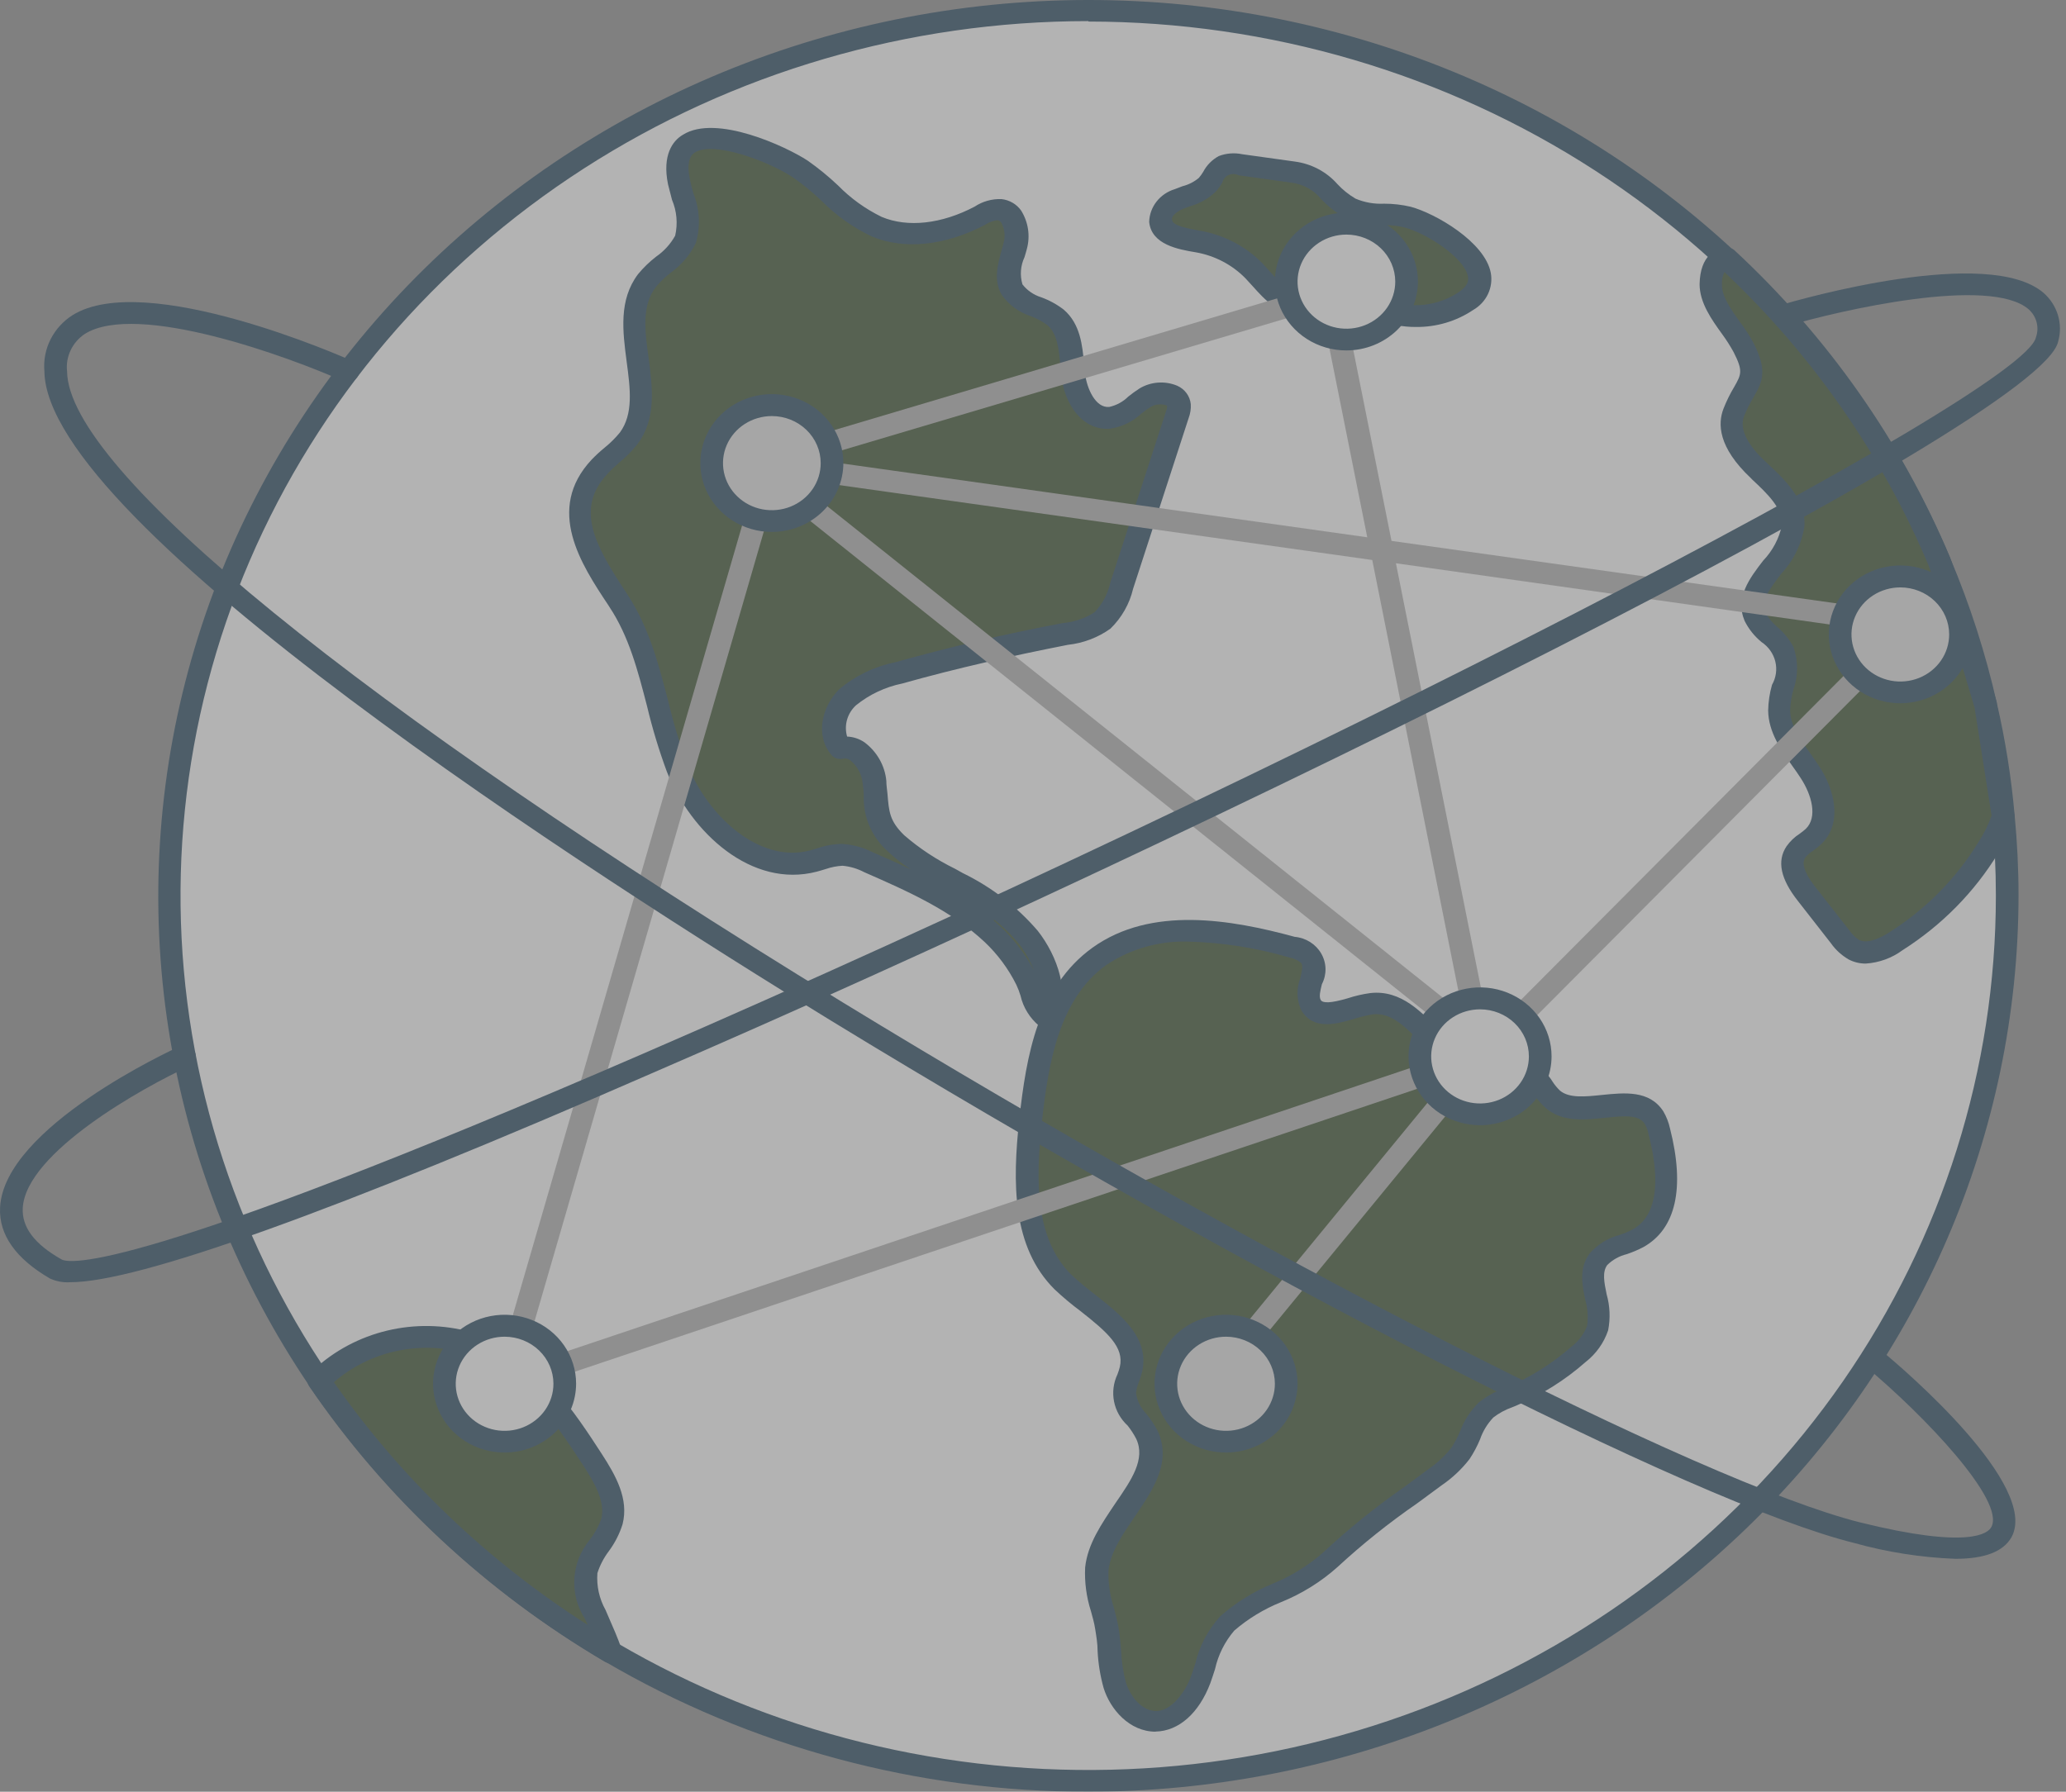 <svg width="332" height="288" viewBox="0 0 332 288" fill="none" xmlns="http://www.w3.org/2000/svg">
<rect x="0" y="0" width="332" height="288" fill="#808080" stroke="none"/>
<g opacity="0.4">
<path d="M322.552 143.95C322.562 179.224 308.943 213.238 284.349 239.365C259.755 265.492 225.948 281.859 189.516 285.279C153.083 288.698 116.634 278.925 87.27 257.862C57.907 236.8 37.733 205.958 30.678 171.345C23.624 136.732 30.195 100.828 49.11 70.628C68.026 40.429 97.931 18.097 133 7.984C168.069 -2.128 205.788 0.702 238.81 15.925C271.831 31.147 297.788 57.671 311.624 90.329C314.814 97.78 317.325 105.485 319.128 113.357C320.488 119.239 321.431 125.202 321.951 131.207C322.352 135.432 322.552 139.679 322.552 143.95Z" fill="white"/>
<path d="M174.87 288C147.485 288.029 120.62 280.79 97.222 267.078C78.209 255.88 62 240.769 49.755 222.829C38.364 206.017 30.745 187.096 27.388 167.279C24.031 147.463 25.01 127.189 30.261 107.759C35.512 88.328 44.92 70.17 57.882 54.449C70.843 38.728 87.071 25.792 105.526 16.469C123.98 7.147 144.253 1.645 165.043 0.316C185.834 -1.013 206.683 1.86 226.253 8.752C245.824 15.644 263.683 26.401 278.686 40.335C293.689 54.268 305.503 71.07 313.372 89.662C316.578 97.236 319.095 105.064 320.895 113.059C322.27 119.016 323.225 125.056 323.754 131.137C324.155 135.332 324.373 139.65 324.373 143.95C324.325 182.143 308.558 218.759 280.53 245.764C252.503 272.769 214.504 287.958 174.87 288ZM174.87 3.393C146.021 3.393 117.821 11.637 93.834 27.081C69.847 42.526 51.152 64.478 40.112 90.161C29.072 115.845 26.184 144.106 31.812 171.371C37.44 198.637 51.332 223.682 71.731 243.339C92.13 262.996 118.12 276.383 146.414 281.806C174.708 287.23 204.036 284.446 230.688 273.808C257.341 263.169 280.121 245.154 296.149 222.039C312.176 198.925 320.731 171.75 320.731 143.95C320.731 139.755 320.53 135.543 320.129 131.436C319.612 125.531 318.681 119.667 317.343 113.884C315.605 106.089 313.167 98.454 310.057 91.066C299.109 65.182 280.409 43.026 256.342 27.424C232.274 11.822 203.931 3.481 174.924 3.464L174.87 3.393Z" fill="#032A47"/>
<path d="M197.164 260.794C194.687 263.181 194.05 266.745 192.884 269.939C191.718 273.133 189.241 276.468 185.762 276.521C182.556 276.521 180.025 273.73 179.096 270.764C178.455 267.74 178.017 264.68 177.784 261.602C177.22 258.407 175.853 255.283 176.2 252.071C177.019 244.19 187.602 237.749 184.25 230.517C183.157 228.148 180.607 226.252 180.717 223.654C180.947 222.457 181.288 221.282 181.737 220.144C183.139 214.088 175.271 210.473 170.808 206.102C164.214 199.573 164.633 189.235 165.635 180.178C166.692 170.471 168.531 159.659 176.655 153.85C185.234 147.671 197.274 149.567 207.619 152.34C208.784 152.516 209.844 153.089 210.607 153.955C212.137 156.149 209.332 159.379 210.716 161.678C212.537 164.627 216.963 161.818 220.46 161.432C228.42 160.537 232.045 173.719 240.023 173.174C241.935 173.034 243.921 172.086 245.687 172.806C247.454 173.526 248.11 175.614 249.567 176.825C253.92 180.494 262.736 175.07 265.796 179.757C266.199 180.459 266.487 181.217 266.652 182.003C268.2 188.094 268.856 196.045 263.21 199.134C261.079 200.31 258.274 200.591 256.853 202.522C254.576 205.593 257.709 209.929 256.725 213.597C256.117 215.269 255.031 216.741 253.592 217.844C250.413 220.625 246.791 222.894 242.864 224.567C241.381 225.066 239.996 225.802 238.766 226.743C236.726 228.499 236.216 231.482 234.668 233.764C233.523 235.232 232.146 236.517 230.588 237.573C224.697 241.634 219.087 246.061 213.794 250.825C208.749 255.529 201.918 256.319 197.164 260.794Z" fill="#1A340C"/>
<path d="M185.69 278.346C181.482 278.346 178.404 274.731 177.348 271.326C176.807 269.387 176.483 267.398 176.382 265.393C176.382 264.182 176.182 263.058 176 261.883C175.818 260.707 175.563 259.934 175.308 258.969C174.582 256.697 174.267 254.322 174.379 251.948C174.779 248.157 177.038 244.927 179.206 241.68C181.847 237.854 184.105 234.554 182.593 231.289C182.204 230.535 181.74 229.818 181.209 229.148C180.082 228.11 179.319 226.759 179.025 225.284C178.732 223.809 178.922 222.282 179.57 220.916C179.722 220.526 179.85 220.127 179.952 219.722C180.699 216.563 177.949 214.141 173.668 210.771C172.203 209.68 170.804 208.508 169.479 207.261C162.612 200.433 162.685 190.095 163.796 179.914C164.907 169.734 166.802 158.641 175.544 152.34C184.979 145.547 197.875 147.812 208.057 150.585C208.941 150.665 209.792 150.953 210.535 151.421C211.278 151.89 211.891 152.526 212.322 153.274C212.752 154.023 212.987 154.861 213.006 155.717C213.024 156.573 212.826 157.42 212.429 158.185C212.174 159.221 211.919 160.221 212.246 160.748C212.574 161.274 213.867 161.257 216.563 160.467C217.747 160.075 218.967 159.793 220.206 159.624C225.16 159.063 228.585 162.748 231.608 166.013C234.268 168.857 236.763 171.56 239.841 171.279C240.4 171.222 240.954 171.128 241.499 170.998C243.072 170.498 244.77 170.498 246.344 170.998C247.672 171.643 248.774 172.65 249.513 173.894C249.852 174.409 250.249 174.886 250.697 175.316C252.172 176.544 254.722 176.281 257.436 176C261.079 175.632 265.068 175.21 267.29 178.633C267.794 179.493 268.156 180.422 268.365 181.389C270.806 190.972 269.312 197.554 264.066 200.468C263.218 200.908 262.335 201.283 261.425 201.591C260.226 201.882 259.134 202.49 258.274 203.346C257.454 204.47 257.782 206.12 258.183 208.05C258.719 209.938 258.8 211.92 258.42 213.843C257.746 215.85 256.48 217.625 254.777 218.95C251.466 221.865 247.682 224.236 243.575 225.971L243.01 226.199C241.91 226.586 240.883 227.144 239.969 227.849C239.011 228.862 238.285 230.058 237.838 231.359C237.379 232.468 236.812 233.532 236.144 234.536C234.89 236.159 233.378 237.581 231.663 238.749L227.71 241.663C223.213 244.764 218.953 248.172 214.96 251.86C212.294 254.251 209.211 256.171 205.853 257.53C203.106 258.639 200.57 260.181 198.349 262.093C196.816 263.889 195.754 266.014 195.252 268.289C194.997 269.061 194.761 269.834 194.487 270.571C192.666 275.363 189.442 278.259 185.69 278.329V278.346ZM191.154 151.357C186.378 151.168 181.668 152.494 177.748 155.131C170.171 160.59 168.459 170.928 167.439 180.265C166.419 189.603 166.273 199.011 172.102 204.838C173.231 205.927 174.561 206.98 175.982 208.103C180.134 211.35 184.816 215.036 183.522 220.547C183.388 221.09 183.218 221.623 183.012 222.145C182.776 222.706 182.623 223.297 182.557 223.9C182.726 225.15 183.3 226.317 184.196 227.235C184.896 228.087 185.507 229.004 186.018 229.973C188.349 235.01 185.289 239.451 182.375 243.751C180.444 246.577 178.441 249.491 178.131 252.422C178.064 254.419 178.347 256.413 178.969 258.319C179.242 259.337 179.515 260.408 179.716 261.479C179.916 262.549 180.043 264.024 180.153 265.252C180.218 267.031 180.487 268.797 180.954 270.518C181.683 272.782 183.577 275.082 185.872 275.029C188.167 274.976 190.335 272.203 191.336 269.605C191.591 268.903 191.828 268.184 192.065 267.464C192.714 264.63 194.092 261.999 196.072 259.811C198.568 257.609 201.431 255.829 204.542 254.546C207.513 253.333 210.247 251.641 212.629 249.543C216.706 245.734 221.065 242.214 225.67 239.012L229.586 236.116C230.974 235.167 232.202 234.018 233.229 232.711C233.77 231.881 234.234 231.005 234.614 230.096C235.257 228.364 236.275 226.785 237.601 225.462C238.812 224.478 240.193 223.706 241.681 223.18L242.209 222.952C245.951 221.361 249.402 219.198 252.427 216.546C253.603 215.669 254.504 214.497 255.032 213.158C255.243 211.738 255.143 210.291 254.741 208.91C254.249 206.541 253.702 203.855 255.433 201.503C256.684 200.05 258.369 199.002 260.259 198.502C260.99 198.266 261.698 197.966 262.372 197.607C267.053 195.027 266.361 187.936 264.941 182.424C264.831 181.812 264.622 181.219 264.321 180.669C263.374 179.195 261.279 179.318 257.946 179.669C254.613 180.02 251.098 180.388 248.438 178.142C247.744 177.527 247.132 176.831 246.617 176.07C246.24 175.391 245.688 174.817 245.014 174.403C244.142 174.219 243.233 174.274 242.391 174.561C241.658 174.695 240.915 174.771 240.169 174.789C235.288 175.123 231.936 171.507 228.949 168.295C226.271 165.416 223.74 162.713 220.68 163.029C219.66 163.194 218.655 163.435 217.674 163.749C214.887 164.574 211.081 165.697 209.132 162.415C208.37 160.804 208.298 158.969 208.931 157.307C209.186 156.254 209.441 155.271 209.095 154.78C208.532 154.321 207.854 154.013 207.128 153.885C201.937 152.365 196.559 151.516 191.136 151.357H191.154Z" fill="#032A47"/>
<path d="M159.515 150.216C154.051 144.95 146.765 141.738 139.643 138.631C138.33 137.954 136.885 137.548 135.399 137.438C133.815 137.604 132.259 137.97 130.773 138.526C121.283 141.001 112.34 132.4 108.916 123.519C105.491 114.638 104.799 104.651 99.517 96.664C95.237 90.188 89.772 82.254 96.457 75.111C98.102 73.696 99.658 72.19 101.12 70.6C106.402 63.474 98.643 52.223 104.089 45.237C105.91 42.85 109.134 41.41 110.245 38.62C111.356 35.829 109.845 32.477 109.207 29.387C106.621 17.189 123.597 23.841 128.66 27.351C132.922 30.212 136.11 34.6 140.882 36.584C146.164 38.778 152.375 37.514 157.421 34.828C158.36 34.176 159.486 33.82 160.645 33.81C163.122 34.091 163.759 37.321 163.176 39.655C162.594 41.99 161.446 44.517 162.63 46.676C163.978 49.081 167.511 49.327 169.624 51.152C172.174 53.346 172.065 57.102 172.466 60.367C172.866 63.631 174.906 67.528 178.313 67.265C180.535 67.107 182.119 65.176 184.014 64.035C185.908 62.894 189.259 63.105 189.478 65.246C189.495 65.773 189.402 66.299 189.205 66.791L180.261 94.225C180.01 96.378 178.94 98.365 177.259 99.804C175.577 101.243 173.403 102.031 171.154 102.018C162.144 103.714 153.225 105.803 144.397 108.284C141.355 108.899 138.523 110.246 136.164 112.198C133.997 114.339 133.123 117.99 135.09 120.307C137.968 119.623 140.226 122.905 140.554 125.766C141.01 130.084 140.554 132.295 143.96 135.56C146.918 138.103 150.221 140.246 153.778 141.931C158.172 144.09 162.074 147.074 165.253 150.707C167.821 153.989 170.098 159.483 168.04 163.485C166.218 162.256 165.89 159.448 164.961 157.552C163.604 154.82 161.761 152.337 159.515 150.216Z" fill="#1A340C"/>
<path d="M168.058 165.223C167.69 165.221 167.329 165.118 167.02 164.925C165.489 163.658 164.427 161.945 163.996 160.045C163.815 159.446 163.589 158.859 163.322 158.29C162.055 155.735 160.335 153.413 158.241 151.427C152.776 146.302 145.764 143.213 138.879 140.194C137.803 139.626 136.62 139.274 135.4 139.158C134.48 139.208 133.572 139.385 132.704 139.685C132.23 139.825 131.757 139.983 131.265 140.106C120.81 142.844 111.047 133.875 107.167 124.046C105.893 120.598 104.829 117.082 103.98 113.515C102.486 107.74 101.066 102.281 97.933 97.56L97.732 97.244C93.434 90.767 87.569 81.903 95.073 73.882C95.736 73.192 96.442 72.542 97.186 71.934C98.075 71.213 98.887 70.407 99.608 69.529C101.812 66.545 101.284 62.508 100.701 58.12C100.064 53.258 99.408 48.221 102.523 44.079C103.382 43.035 104.359 42.087 105.437 41.253C106.712 40.37 107.759 39.217 108.497 37.883C108.939 35.953 108.761 33.939 107.987 32.108C107.768 31.266 107.532 30.353 107.35 29.633C106.384 24.912 108.115 22.613 109.736 21.665C115.091 18.277 126.402 23.595 129.771 25.807C131.511 27.028 133.155 28.372 134.689 29.826C136.701 31.883 139.067 33.587 141.684 34.864C145.873 36.619 151.319 36.005 156.619 33.214C157.884 32.37 159.399 31.945 160.936 32.003C161.573 32.072 162.187 32.275 162.734 32.596C163.281 32.917 163.749 33.35 164.106 33.863C164.672 34.778 165.044 35.792 165.201 36.847C165.357 37.901 165.294 38.976 165.016 40.007C164.907 40.445 164.761 40.902 164.634 41.341C163.99 42.714 163.874 44.263 164.306 45.711C165.062 46.684 166.111 47.408 167.311 47.782C168.628 48.259 169.857 48.934 170.954 49.783C173.613 52.082 173.941 55.523 174.215 58.559C174.215 59.109 174.269 59.636 174.378 60.139C174.652 62.386 176.036 65.65 178.276 65.404C179.428 65.146 180.477 64.573 181.3 63.755C181.882 63.285 182.49 62.845 183.121 62.438C184.017 61.898 185.035 61.577 186.089 61.5C187.142 61.424 188.199 61.595 189.169 61.999C189.771 62.265 190.291 62.679 190.674 63.2C191.058 63.721 191.293 64.33 191.354 64.966C191.399 65.729 191.281 66.494 191.008 67.212L182.083 94.646C181.514 97.068 180.252 99.287 178.44 101.053C176.435 102.485 174.072 103.382 171.592 103.65C162.667 105.406 153.723 107.407 144.999 109.864C142.254 110.427 139.695 111.632 137.549 113.374C136.862 114.008 136.367 114.81 136.117 115.694C135.867 116.579 135.871 117.512 136.128 118.394C137.145 118.436 138.127 118.766 138.951 119.342C139.935 120.087 140.751 121.018 141.349 122.077C141.947 123.136 142.315 124.302 142.43 125.503C142.43 126.257 142.558 126.942 142.613 127.574C142.849 130.505 142.959 131.979 145.308 134.261C147.767 136.386 150.505 138.192 153.45 139.632L154.743 140.352C159.37 142.61 163.462 145.765 166.765 149.619C169.934 153.656 172.083 159.764 169.734 164.24C169.618 164.463 169.454 164.66 169.253 164.818C169.052 164.975 168.819 165.089 168.568 165.153C168.402 165.198 168.231 165.221 168.058 165.223ZM160.772 148.935C162.934 150.989 164.747 153.359 166.146 155.955C165.562 154.458 164.765 153.046 163.778 151.761C162.045 149.638 159.973 147.796 157.639 146.302C158.734 147.128 159.78 148.013 160.772 148.952V148.935ZM135.272 135.648C137.017 135.747 138.72 136.208 140.263 136.999C142.248 137.877 144.307 138.754 146.383 139.755C145.011 138.875 143.73 137.87 142.558 136.754C141.311 135.613 140.332 134.229 139.685 132.695C139.038 131.16 138.738 129.51 138.806 127.855C138.806 127.24 138.696 126.591 138.624 125.889C138.488 124.475 137.79 123.166 136.675 122.238C136.507 122.099 136.306 122.001 136.091 121.952C135.875 121.903 135.651 121.905 135.436 121.957C135.105 122.031 134.759 122.015 134.437 121.909C134.115 121.804 133.83 121.614 133.615 121.36C130.919 118.201 132.103 113.567 134.817 110.829C137.38 108.646 140.486 107.141 143.833 106.459C152.667 103.984 161.719 101.86 170.754 100.158C172.598 99.998 174.37 99.395 175.908 98.402C177.186 97.048 178.061 95.387 178.44 93.593L187.365 66.159C187.472 65.889 187.54 65.605 187.566 65.317C187.566 65.317 187.566 65.211 187.402 65.141C186.991 65.007 186.555 64.961 186.124 65.006C185.693 65.052 185.277 65.188 184.906 65.404C184.376 65.746 183.865 66.115 183.376 66.51C182 67.795 180.243 68.635 178.349 68.915C173.923 69.231 171.063 64.913 170.553 60.472L170.39 58.717C170.153 56.102 169.916 53.645 168.313 52.258C167.512 51.668 166.629 51.189 165.69 50.836C163.74 50.216 162.065 48.979 160.936 47.326C159.607 44.974 160.372 42.394 160.936 40.305C161.046 39.901 161.173 39.48 161.264 39.076C161.582 37.972 161.452 36.792 160.9 35.777C160.835 35.674 160.747 35.586 160.644 35.519C160.54 35.453 160.422 35.409 160.299 35.39C159.584 35.474 158.902 35.727 158.313 36.128C151.884 39.515 145.272 40.182 140.099 38.006C137.087 36.577 134.362 34.645 132.048 32.301C130.643 30.964 129.139 29.726 127.549 28.598C123.906 26.105 114.799 22.56 111.666 24.508C110.665 25.14 110.391 26.597 110.865 28.843C111.011 29.598 111.229 30.335 111.43 31.09C112.447 33.63 112.588 36.418 111.83 39.041C110.916 40.927 109.534 42.567 107.805 43.815C106.926 44.49 106.126 45.255 105.419 46.097C103.124 49.046 103.597 53.118 104.235 57.541C104.854 62.35 105.51 67.335 102.413 71.425C101.537 72.519 100.542 73.519 99.445 74.409C98.801 74.957 98.192 75.543 97.623 76.164C92.377 81.763 95.565 87.625 100.647 95.278L100.847 95.594C104.308 100.86 105.838 106.792 107.35 112.584C108.164 116.038 109.186 119.443 110.41 122.782C113.761 131.277 122.067 138.807 130.154 136.701L131.411 136.332C132.684 135.888 134.027 135.656 135.381 135.648H135.272Z" fill="#032A47"/>
<path d="M207.802 27.614L199.369 26.439C198.469 26.228 197.525 26.277 196.655 26.579C195.38 27.176 194.943 28.685 193.995 29.686C192.68 30.737 191.146 31.503 189.496 31.932C187.93 32.582 186.327 33.863 186.491 35.443C186.71 37.83 189.988 38.339 192.447 38.76C195.932 39.346 199.127 41.002 201.554 43.482C203.777 45.781 205.944 49.028 209.186 48.747C210.776 48.299 212.339 47.766 213.867 47.15C216.818 46.571 219.532 48.624 222.301 49.765C224.49 50.629 226.87 50.946 229.221 50.685C231.571 50.424 233.815 49.594 235.743 48.273C242.682 43.394 231.189 36.11 226.271 34.793C223.284 34.004 219.787 34.793 217 33.319C213.121 31.265 212.847 28.299 207.802 27.614Z" fill="#1A340C"/>
<path d="M227.509 52.556C225.453 52.565 223.415 52.177 221.517 51.416C220.752 51.1 220.005 50.731 219.258 50.362C217.767 49.357 215.977 48.846 214.158 48.906C213.563 49.057 212.988 49.275 212.446 49.555C211.461 50.052 210.395 50.384 209.295 50.538C205.652 50.871 203.229 48.151 201.262 45.957L200.151 44.746C198.014 42.557 195.205 41.087 192.137 40.551C189.386 40.094 185.033 39.34 184.669 35.671C184.7 34.49 185.113 33.347 185.851 32.403C186.589 31.459 187.615 30.76 188.785 30.406L190.024 29.932C190.993 29.688 191.891 29.232 192.647 28.598C192.913 28.291 193.151 27.962 193.357 27.615C193.91 26.552 194.779 25.672 195.853 25.087C197.05 24.628 198.363 24.524 199.623 24.789L208.056 25.965C210.732 26.317 213.179 27.611 214.923 29.598C215.771 30.51 216.753 31.296 217.837 31.933C219.281 32.544 220.853 32.82 222.427 32.74C223.863 32.74 225.294 32.905 226.69 33.232C230.678 34.302 238.638 38.901 239.567 43.868C239.776 45.019 239.618 46.203 239.114 47.266C238.61 48.328 237.784 49.218 236.744 49.818C234.039 51.639 230.809 52.597 227.509 52.556ZM214.759 45.325C216.917 45.481 219.004 46.138 220.843 47.238C221.498 47.572 222.172 47.905 222.846 48.169C224.745 48.927 226.813 49.208 228.856 48.983C230.899 48.759 232.848 48.038 234.522 46.887C235.961 45.869 236.015 45.027 235.888 44.412C235.323 41.428 229.276 37.497 225.615 36.532C224.498 36.283 223.355 36.16 222.209 36.163C220.037 36.241 217.878 35.801 215.925 34.882C214.571 34.085 213.344 33.104 212.282 31.968C211.102 30.526 209.382 29.587 207.492 29.353L199.058 28.177C198.81 28.048 198.534 27.977 198.252 27.969C197.97 27.961 197.69 28.016 197.434 28.13C197.177 28.244 196.952 28.414 196.776 28.626C196.6 28.838 196.477 29.087 196.417 29.353C196.109 29.896 195.736 30.402 195.306 30.862C194.173 31.931 192.784 32.715 191.263 33.144L190.17 33.548C189.022 34.022 188.203 34.794 188.348 35.303C188.348 36.321 191.099 36.76 192.683 37.058C196.58 37.702 200.154 39.55 202.865 42.324L204.085 43.658C205.998 45.781 207.382 47.168 209.003 47.028C209.684 46.892 210.341 46.662 210.952 46.343C211.753 45.955 212.596 45.655 213.466 45.448C213.923 45.368 214.386 45.327 214.85 45.325H214.759Z" fill="#032A47"/>
<path d="M319.128 113.357C316.851 105.617 314.465 97.859 311.696 90.259C303.932 71.889 292.268 55.286 277.453 41.517C275.96 41.692 274.94 42.886 274.885 45.694C274.885 49.292 278.619 52.803 280.149 55.804C282.9 61.175 280.532 61.315 278.601 66.335C277.29 69.67 279.931 73.163 282.572 75.655C285.213 78.148 288.309 80.921 288.036 84.431C287.745 89.89 279.767 93.997 281.898 99.07C282.845 101.281 285.541 102.457 286.488 104.651C287.836 107.583 285.777 110.917 285.814 114.129C285.814 117.851 288.71 120.922 290.768 124.064C292.826 127.206 294.083 131.752 291.351 134.402C290.44 135.297 289.165 135.859 288.491 136.912C287.125 139.018 288.728 141.704 290.313 143.67L295.631 150.462C296.211 151.317 296.975 152.041 297.872 152.586C300.021 153.692 302.662 152.586 304.684 151.235C310.753 147.377 315.824 142.231 319.51 136.192C320.525 134.63 321.327 132.949 321.897 131.19L319.128 113.357Z" fill="#1A340C"/>
<path d="M299.821 154.885C298.86 154.889 297.914 154.66 297.071 154.218C295.939 153.561 294.97 152.674 294.229 151.62L288.911 144.81C286.142 141.299 285.504 138.403 287.089 136.034C287.656 135.229 288.38 134.537 289.22 133.998C289.558 133.76 289.88 133.502 290.186 133.226C292.116 131.365 291.151 127.784 289.366 125.064C288.965 124.432 288.51 123.8 288.073 123.186C286.251 120.606 284.175 117.692 284.138 114.199C284.165 112.805 284.373 111.419 284.758 110.074C285.408 108.933 285.597 107.6 285.288 106.333C284.978 105.065 284.192 103.953 283.082 103.211C281.93 102.27 280.999 101.103 280.35 99.789C278.783 96.05 281.188 92.908 283.319 90.135C284.858 88.526 285.91 86.541 286.36 84.396C286.506 81.728 284.011 79.358 281.588 77.094L281.37 76.866C276.051 71.864 276.033 68.09 276.962 65.685C277.438 64.471 278.016 63.297 278.692 62.175C279.822 60.174 280.131 59.63 278.583 56.593C278.039 55.603 277.431 54.648 276.762 53.732C275.049 51.363 273.119 48.66 273.119 45.676C273.21 40.972 275.76 39.971 277.272 39.796C277.541 39.762 277.816 39.788 278.074 39.87C278.333 39.952 278.569 40.088 278.765 40.27C293.768 54.192 305.56 71.003 313.372 89.609C316.341 97.753 318.837 105.95 320.877 112.9C320.886 112.97 320.886 113.041 320.877 113.111L323.7 130.961C323.763 131.209 323.763 131.468 323.7 131.716C323.092 133.621 322.222 135.439 321.114 137.122C317.295 143.388 312.036 148.726 305.741 152.726C304.032 153.992 301.972 154.744 299.821 154.885ZM277.108 43.728C276.801 44.376 276.663 45.087 276.707 45.799C276.707 47.659 278.164 49.748 279.621 51.784C280.427 52.834 281.145 53.943 281.77 55.101C284.047 59.542 283.264 61.35 281.77 63.877C281.189 64.852 280.684 65.867 280.259 66.914C279.293 69.389 281.643 72.337 283.902 74.374L284.12 74.584C286.834 77.129 290.222 80.324 289.967 84.571C289.531 87.421 288.232 90.082 286.233 92.224C284.175 94.909 282.954 96.647 283.701 98.472C284.164 99.315 284.781 100.07 285.523 100.702C286.621 101.624 287.53 102.737 288.2 103.984C288.983 106.209 288.983 108.621 288.2 110.847C287.884 111.927 287.707 113.042 287.672 114.164C287.672 116.586 289.293 118.833 290.969 121.185C291.442 121.852 291.898 122.501 292.335 123.168C294.721 126.784 296.233 132.225 292.681 135.665C292.248 136.071 291.785 136.446 291.297 136.789C290.825 137.078 290.412 137.446 290.076 137.877C289.293 139.07 290.568 141.124 291.77 142.633L297.107 149.444C297.532 150.084 298.082 150.639 298.728 151.076C300.112 151.778 302.189 150.778 303.682 149.812C309.524 146.101 314.403 141.147 317.944 135.332C318.815 134.007 319.518 132.587 320.039 131.102L317.307 113.743C315.285 106.862 312.826 98.771 309.93 90.925C302.47 73.187 291.297 57.12 277.108 43.728Z" fill="#032A47"/>
<path d="M98.097 265.586C79.299 254.541 63.284 239.606 51.213 221.863C51.751 221.344 52.316 220.852 52.907 220.389C56.14 217.775 60.023 216.017 64.175 215.288C68.326 214.559 72.603 214.883 76.585 216.229C85.001 219.389 90.356 227.217 95.146 234.589C97.113 237.625 99.171 241.1 98.279 244.576C97.532 247.437 94.891 249.613 94.254 252.527C93.978 254.95 94.467 257.396 95.656 259.548C96.53 261.531 97.459 263.532 98.097 265.586Z" fill="#1A340C"/>
<path d="M98.096 267.341C97.761 267.339 97.433 267.247 97.149 267.077C78.136 255.879 61.927 240.769 49.682 222.829C49.451 222.49 49.348 222.085 49.391 221.682C49.434 221.279 49.621 220.903 49.919 220.617C50.502 220.056 51.121 219.529 51.74 219.02C55.221 216.203 59.406 214.312 63.879 213.536C68.353 212.76 72.959 213.126 77.241 214.597C86.566 218.107 92.413 227.094 96.675 233.658C98.952 237.169 101.083 240.925 100.045 244.997C99.558 246.556 98.807 248.026 97.823 249.35C97.021 250.416 96.405 251.602 96.001 252.86C95.843 254.918 96.298 256.976 97.313 258.793L97.841 260.022C98.552 261.636 99.28 263.304 99.863 264.989C99.983 265.329 99.991 265.697 99.887 266.043C99.782 266.388 99.571 266.694 99.28 266.92C98.95 267.191 98.53 267.341 98.096 267.341ZM53.653 222.179C64.459 237.643 78.324 250.902 94.453 261.198L93.998 260.197C92.747 258.257 92.152 255.991 92.296 253.711C92.439 251.432 93.314 249.252 94.799 247.472C95.579 246.462 96.194 245.344 96.621 244.155C97.313 241.416 95.564 238.38 93.706 235.519C88.515 227.55 83.616 220.722 76.02 217.862C72.342 216.615 68.39 216.317 64.556 216.997C60.721 217.678 57.139 219.313 54.163 221.741L53.653 222.179Z" fill="#032A47"/>
<path d="M81.102 224.164C80.675 224.159 80.264 224.011 79.939 223.744C79.615 223.477 79.398 223.109 79.326 222.703C79.254 222.298 79.333 221.881 79.548 221.526C79.762 221.17 80.1 220.899 80.501 220.759L237.254 168.103C237.705 167.971 238.191 168.013 238.611 168.219C239.031 168.426 239.351 168.782 239.505 169.211C239.658 169.641 239.632 170.111 239.433 170.523C239.234 170.935 238.877 171.257 238.437 171.42L81.684 224.076C81.498 224.14 81.3 224.169 81.102 224.164Z" fill="#A6A6A6"/>
<path d="M81.102 224.163C80.939 224.18 80.774 224.18 80.61 224.163C80.377 224.102 80.159 223.998 79.969 223.855C79.778 223.712 79.619 223.534 79.5 223.332C79.382 223.129 79.306 222.906 79.278 222.675C79.249 222.444 79.269 222.21 79.335 221.987L122.285 74.023C122.33 73.783 122.426 73.555 122.568 73.353C122.71 73.15 122.893 72.979 123.108 72.849C123.322 72.719 123.562 72.634 123.812 72.599C124.063 72.563 124.318 72.578 124.562 72.643C124.806 72.708 125.033 72.821 125.229 72.975C125.425 73.13 125.586 73.322 125.7 73.539C125.815 73.756 125.882 73.994 125.896 74.238C125.91 74.481 125.871 74.725 125.782 74.953L82.851 222.882C82.744 223.25 82.515 223.574 82.199 223.805C81.884 224.036 81.499 224.162 81.102 224.163Z" fill="#A6A6A6"/>
<path d="M237.837 171.56C237.368 171.558 236.918 171.382 236.58 171.069C236.41 170.906 236.274 170.712 236.182 170.498C236.089 170.284 236.042 170.054 236.042 169.823C236.042 169.591 236.089 169.362 236.182 169.148C236.274 168.934 236.41 168.74 236.58 168.576L304.119 100.755C304.46 100.428 304.922 100.245 305.403 100.245C305.885 100.245 306.346 100.428 306.687 100.755C306.858 100.918 306.994 101.113 307.086 101.326C307.179 101.54 307.226 101.77 307.226 102.001C307.226 102.233 307.179 102.463 307.086 102.676C306.994 102.89 306.858 103.084 306.687 103.248L239.167 171.069C238.991 171.233 238.782 171.361 238.554 171.445C238.325 171.529 238.082 171.569 237.837 171.56Z" fill="#A6A6A6"/>
<path d="M194.632 224.163C194.225 224.16 193.829 224.031 193.503 223.795C193.314 223.651 193.157 223.473 193.041 223.271C192.924 223.069 192.85 222.846 192.823 222.616C192.796 222.386 192.816 222.153 192.883 221.931C192.949 221.708 193.061 221.501 193.211 221.32L236.452 168.664C236.601 168.483 236.784 168.332 236.993 168.219C237.202 168.107 237.432 168.035 237.67 168.008C237.907 167.981 238.148 168 238.378 168.063C238.609 168.125 238.824 168.231 239.011 168.374C239.199 168.517 239.356 168.694 239.473 168.896C239.589 169.097 239.664 169.318 239.692 169.547C239.72 169.776 239.7 170.008 239.635 170.23C239.57 170.452 239.46 170.659 239.312 170.84L196.071 223.496C195.9 223.706 195.681 223.874 195.431 223.99C195.182 224.106 194.909 224.165 194.632 224.163Z" fill="#A6A6A6"/>
<path d="M237.837 169.173C237.418 169.17 237.012 169.027 236.689 168.769L128.15 82.097C127.812 81.792 127.606 81.374 127.576 80.929C127.547 80.483 127.694 80.043 127.989 79.699C128.284 79.354 128.704 79.131 129.163 79.074C129.623 79.018 130.088 79.132 130.463 79.394L235.087 162.942L220.515 90.013L121.975 76.165C121.565 76.11 121.185 75.922 120.901 75.632C120.616 75.341 120.442 74.966 120.409 74.567C120.392 74.178 120.509 73.794 120.743 73.476C120.978 73.159 121.315 72.925 121.702 72.812L213.266 45.571C213.509 45.496 213.767 45.472 214.021 45.499C214.275 45.526 214.521 45.605 214.741 45.729C214.962 45.856 215.152 46.026 215.3 46.229C215.447 46.432 215.549 46.662 215.597 46.905L223.612 86.942L302.589 98.034C303.064 98.104 303.491 98.351 303.778 98.723C304.064 99.094 304.187 99.56 304.119 100.018C304.051 100.479 303.797 100.895 303.411 101.175C303.025 101.454 302.539 101.575 302.061 101.51L224.322 90.54L239.64 167.084C239.691 167.427 239.634 167.777 239.479 168.089C239.323 168.402 239.075 168.663 238.766 168.84C238.494 169.031 238.173 169.147 237.837 169.173ZM130.463 73.813L219.714 86.362L212.337 49.503L130.463 73.813Z" fill="#A6A6A6"/>
<path d="M237.837 179.124C243.178 179.124 247.509 174.951 247.509 169.804C247.509 164.657 243.178 160.484 237.837 160.484C232.495 160.484 228.165 164.657 228.165 169.804C228.165 174.951 232.495 179.124 237.837 179.124Z" fill="white"/>
<path d="M237.838 180.862C235.564 180.862 233.341 180.212 231.45 178.995C229.56 177.777 228.087 176.046 227.217 174.021C226.348 171.997 226.121 169.769 226.566 167.62C227.011 165.471 228.108 163.498 229.717 161.949C231.326 160.401 233.376 159.348 235.606 158.922C237.837 158.497 240.149 158.719 242.248 159.56C244.348 160.401 246.142 161.823 247.403 163.647C248.663 165.47 249.334 167.613 249.331 169.805C249.326 172.739 248.113 175.551 245.958 177.625C243.803 179.698 240.883 180.862 237.838 180.862ZM237.838 162.24C236.285 162.24 234.767 162.683 233.476 163.515C232.185 164.346 231.179 165.527 230.585 166.91C229.991 168.292 229.835 169.813 230.138 171.28C230.441 172.748 231.189 174.096 232.286 175.154C233.384 176.212 234.783 176.932 236.306 177.224C237.829 177.516 239.407 177.366 240.842 176.794C242.276 176.221 243.502 175.251 244.365 174.007C245.227 172.763 245.688 171.301 245.688 169.805C245.688 167.798 244.861 165.874 243.389 164.455C241.916 163.037 239.92 162.24 237.838 162.24Z" fill="#032A47"/>
<path d="M81.103 231.728C86.444 231.728 90.774 227.555 90.774 222.408C90.774 217.261 86.444 213.088 81.103 213.088C75.761 213.088 71.431 217.261 71.431 222.408C71.431 227.555 75.761 231.728 81.103 231.728Z" fill="white"/>
<path d="M81.103 233.483C78.829 233.487 76.605 232.84 74.712 231.625C72.82 230.41 71.344 228.682 70.471 226.658C69.599 224.635 69.368 222.408 69.81 220.258C70.251 218.108 71.344 216.133 72.951 214.583C74.558 213.032 76.605 211.975 78.835 211.547C81.065 211.118 83.377 211.336 85.478 212.174C87.58 213.012 89.376 214.431 90.639 216.253C91.903 218.075 92.578 220.217 92.578 222.408C92.573 225.341 91.363 228.152 89.212 230.228C87.062 232.304 84.146 233.474 81.103 233.483ZM81.103 214.86C79.548 214.857 78.028 215.298 76.734 216.128C75.441 216.958 74.431 218.139 73.835 219.522C73.239 220.905 73.082 222.428 73.384 223.897C73.686 225.366 74.434 226.716 75.533 227.775C76.632 228.834 78.033 229.554 79.557 229.846C81.082 230.137 82.662 229.986 84.097 229.411C85.532 228.836 86.758 227.864 87.619 226.617C88.481 225.371 88.938 223.906 88.935 222.408C88.93 220.408 88.103 218.491 86.635 217.076C85.168 215.662 83.178 214.865 81.103 214.86Z" fill="#032A47"/>
<path d="M197.037 231.728C202.379 231.728 206.709 227.555 206.709 222.408C206.709 217.261 202.379 213.088 197.037 213.088C191.695 213.088 187.365 217.261 187.365 222.408C187.365 227.555 191.695 231.728 197.037 231.728Z" fill="#DFDFDF"/>
<path d="M197.037 233.483C194.763 233.487 192.54 232.84 190.647 231.625C188.755 230.41 187.279 228.682 186.406 226.658C185.533 224.635 185.303 222.408 185.745 220.258C186.186 218.108 187.279 216.133 188.886 214.583C190.492 213.032 192.54 211.975 194.77 211.547C197 211.118 199.312 211.336 201.413 212.174C203.514 213.012 205.31 214.431 206.574 216.253C207.838 218.075 208.512 220.217 208.512 222.408C208.508 225.341 207.298 228.152 205.147 230.228C202.997 232.304 200.081 233.474 197.037 233.483ZM197.037 214.86C195.483 214.857 193.963 215.298 192.669 216.128C191.375 216.958 190.366 218.139 189.77 219.522C189.173 220.905 189.016 222.428 189.319 223.897C189.621 225.366 190.369 226.716 191.468 227.775C192.567 228.834 193.968 229.554 195.492 229.846C197.017 230.137 198.597 229.986 200.032 229.411C201.467 228.836 202.693 227.864 203.554 226.617C204.415 225.371 204.873 223.906 204.87 222.408C204.865 220.408 204.038 218.491 202.57 217.076C201.102 215.662 199.113 214.865 197.037 214.86Z" fill="#032A47"/>
<path d="M124.034 83.747C129.376 83.747 133.706 79.574 133.706 74.427C133.706 69.279 129.376 65.106 124.034 65.106C118.692 65.106 114.362 69.279 114.362 74.427C114.362 79.574 118.692 83.747 124.034 83.747Z" fill="#DFDFDF"/>
<path d="M124.034 85.502C121.76 85.502 119.538 84.852 117.648 83.635C115.758 82.418 114.285 80.689 113.415 78.665C112.545 76.641 112.318 74.414 112.761 72.266C113.205 70.117 114.299 68.144 115.907 66.595C117.514 65.046 119.562 63.991 121.791 63.564C124.021 63.136 126.332 63.356 128.432 64.194C130.532 65.032 132.327 66.452 133.59 68.273C134.853 70.095 135.527 72.236 135.527 74.426C135.522 77.362 134.31 80.177 132.155 82.253C130.001 84.329 127.08 85.497 124.034 85.502ZM124.034 66.879C122.48 66.879 120.962 67.323 119.67 68.155C118.379 68.987 117.373 70.17 116.779 71.553C116.185 72.936 116.031 74.458 116.335 75.926C116.64 77.394 117.389 78.742 118.489 79.799C119.589 80.857 120.989 81.576 122.513 81.866C124.037 82.156 125.616 82.003 127.05 81.428C128.485 80.853 129.709 79.88 130.57 78.634C131.43 77.388 131.888 75.923 131.884 74.426C131.879 72.423 131.05 70.504 129.578 69.088C128.107 67.674 126.112 66.879 124.034 66.879Z" fill="#032A47"/>
<path d="M216.362 54.575C221.704 54.575 226.034 50.403 226.034 45.255C226.034 40.108 221.704 35.935 216.362 35.935C211.021 35.935 206.69 40.108 206.69 45.255C206.69 50.403 211.021 54.575 216.362 54.575Z" fill="white"/>
<path d="M216.362 56.33C214.089 56.33 211.867 55.681 209.977 54.464C208.087 53.247 206.614 51.517 205.744 49.493C204.874 47.469 204.647 45.242 205.09 43.094C205.533 40.946 206.628 38.972 208.235 37.423C209.843 35.874 211.891 34.82 214.12 34.392C216.35 33.965 218.661 34.184 220.761 35.023C222.861 35.861 224.656 37.28 225.919 39.102C227.182 40.923 227.856 43.064 227.856 45.255C227.851 48.191 226.638 51.005 224.484 53.081C222.33 55.157 219.409 56.325 216.362 56.33ZM216.362 37.707C214.809 37.707 213.29 38.151 211.999 38.984C210.708 39.816 209.702 40.998 209.108 42.381C208.514 43.765 208.36 45.287 208.664 46.755C208.969 48.223 209.718 49.571 210.818 50.628C211.918 51.685 213.318 52.404 214.842 52.694C216.366 52.984 217.945 52.832 219.379 52.256C220.813 51.681 222.038 50.709 222.899 49.462C223.759 48.216 224.216 46.752 224.213 45.255C224.208 43.252 223.379 41.332 221.907 39.917C220.435 38.502 218.441 37.707 216.362 37.707Z" fill="#032A47"/>
<path d="M305.376 111.286C310.718 111.286 315.048 107.113 315.048 101.965C315.048 96.818 310.718 92.645 305.376 92.645C300.035 92.645 295.705 96.818 295.705 101.965C295.705 107.113 300.035 111.286 305.376 111.286Z" fill="#DFDFDF"/>
<path d="M305.376 113.041C303.103 113.041 300.881 112.391 298.991 111.174C297.101 109.957 295.628 108.227 294.758 106.204C293.888 104.18 293.66 101.953 294.104 99.805C294.547 97.656 295.642 95.683 297.249 94.134C298.857 92.585 300.904 91.53 303.134 91.103C305.363 90.675 307.674 90.895 309.774 91.733C311.874 92.571 313.67 93.991 314.932 95.812C316.195 97.633 316.869 99.775 316.869 101.965C316.865 104.901 315.652 107.716 313.498 109.792C311.343 111.868 308.423 113.036 305.376 113.041ZM305.376 94.418C303.823 94.418 302.304 94.862 301.013 95.694C299.721 96.526 298.715 97.709 298.122 99.092C297.528 100.475 297.373 101.997 297.678 103.465C297.982 104.933 298.732 106.281 299.832 107.338C300.931 108.395 302.332 109.115 303.856 109.405C305.38 109.694 306.959 109.542 308.393 108.967C309.827 108.392 311.052 107.419 311.912 106.173C312.773 104.927 313.23 103.462 313.226 101.965C313.222 99.962 312.392 98.042 310.921 96.627C309.449 95.213 307.455 94.418 305.376 94.418Z" fill="#032A47"/>
<path d="M314.21 250.561C308.708 250.347 303.252 249.493 297.963 248.016C272.335 241.662 200.079 204.75 133.469 164.012C95.583 140.826 7.407 84.255 7.134 59.665C6.982 57.912 7.321 56.152 8.115 54.568C8.91 52.984 10.131 51.635 11.651 50.661C23.418 43.342 55.366 57.453 56.659 58.05C56.876 58.147 57.072 58.284 57.235 58.454C57.398 58.624 57.524 58.822 57.607 59.039C57.69 59.256 57.727 59.486 57.718 59.717C57.708 59.948 57.652 60.175 57.551 60.385C57.451 60.594 57.309 60.783 57.132 60.94C56.956 61.096 56.75 61.218 56.525 61.298C56.3 61.378 56.061 61.414 55.821 61.405C55.582 61.396 55.346 61.342 55.129 61.245C46.422 57.348 21.997 48.414 13.618 53.68C12.628 54.346 11.842 55.256 11.343 56.315C10.843 57.374 10.647 58.543 10.777 59.7C10.959 75.497 57.551 113.48 135.418 161.116C201.773 201.696 273.556 238.345 298.874 244.699C316.469 249.069 319.492 246.454 320.002 245.453C322.297 241.241 309.238 227.515 299.693 219.564C299.513 219.412 299.365 219.227 299.258 219.02C299.152 218.813 299.089 218.588 299.073 218.357C299.057 218.126 299.088 217.895 299.165 217.676C299.242 217.457 299.362 217.255 299.52 217.081C299.678 216.907 299.87 216.764 300.085 216.662C300.3 216.559 300.534 216.498 300.773 216.483C301.012 216.467 301.253 216.497 301.48 216.571C301.707 216.645 301.917 216.762 302.098 216.914C306.414 220.424 327.725 238.854 323.244 247.086C321.933 249.385 319 250.561 314.21 250.561Z" fill="#032A47"/>
<path d="M11.287 206.102C10.165 206.175 9.042 205.97 8.026 205.505C2.562 202.328 -0.207 198.484 0.012 194.079C0.668 181.161 27.698 168.734 28.845 168.207C29.063 168.106 29.299 168.048 29.54 168.036C29.78 168.024 30.021 168.058 30.248 168.137C30.476 168.215 30.684 168.336 30.862 168.493C31.04 168.65 31.184 168.839 31.286 169.05C31.491 169.471 31.515 169.954 31.351 170.391C31.187 170.829 30.849 171.186 30.412 171.384C23.126 174.701 4.11 185.268 3.655 194.202C3.509 197.238 5.476 199.941 9.884 202.434C11.123 203.136 21.45 204.873 103.47 169.313C206.181 124.801 325.357 63.474 327.179 54.189C327.45 53.412 327.483 52.577 327.273 51.782C327.063 50.988 326.619 50.27 325.995 49.713C319.784 44.342 295.777 49.854 287.052 52.434C286.596 52.555 286.109 52.5 285.694 52.281C285.278 52.062 284.968 51.695 284.828 51.26C284.689 50.824 284.731 50.353 284.945 49.946C285.16 49.539 285.53 49.229 285.978 49.081C289.384 48.063 319.583 39.445 328.417 47.098C329.504 48.062 330.296 49.295 330.707 50.663C331.118 52.031 331.133 53.481 330.749 54.856C328.199 67.862 193.157 134.297 104.89 172.455C53.562 194.869 22.124 206.102 11.287 206.102Z" fill="#032A47"/>
</g>
</svg>
